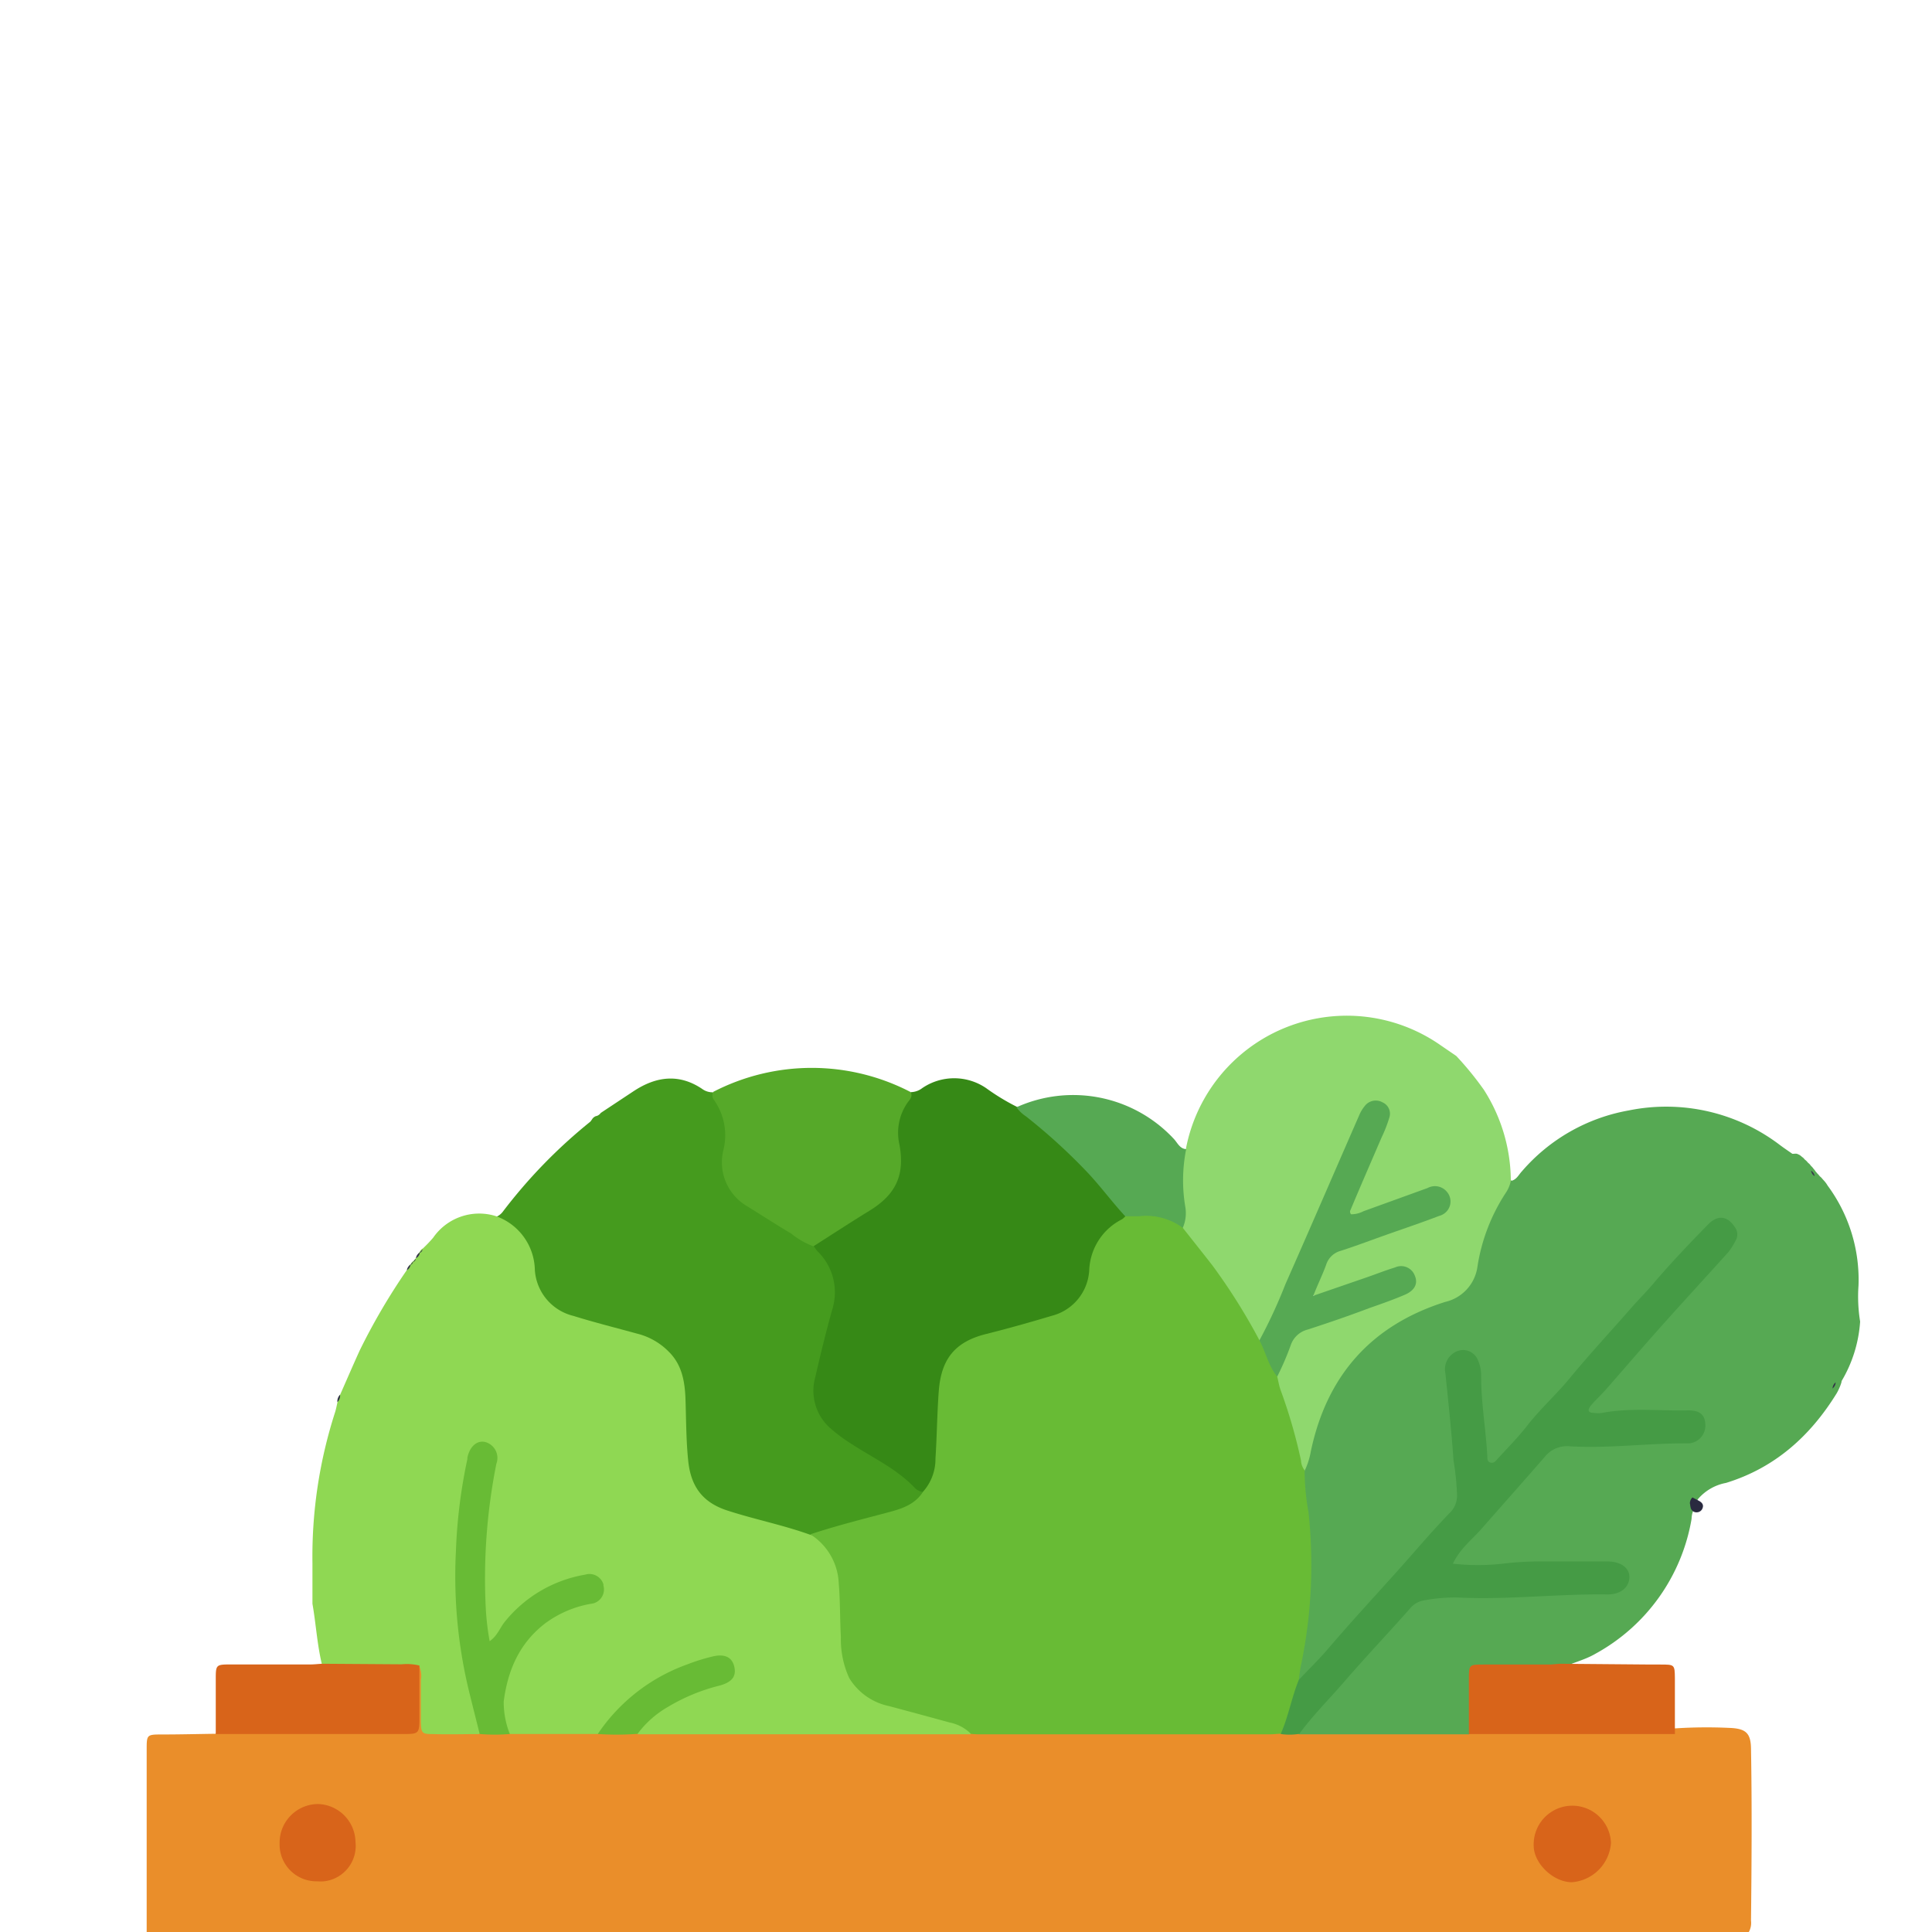 <svg id="Layer_1" data-name="Layer 1" xmlns="http://www.w3.org/2000/svg" viewBox="0 0 250 250"><defs><style>.cls-1{fill:#459b1e;}.cls-2{fill:#8fd86e;}.cls-3{fill:#368916;}.cls-4{fill:#56a929;}.cls-5{fill:#56a953;}.cls-6{fill:#ea8e2a;}.cls-7{fill:#8fd853;}.cls-8{fill:#d8641a;}.cls-9{fill:#39394d;}.cls-10{fill:#353549;}.cls-11{fill:#313147;}.cls-12{fill:#68bb35;}.cls-13{fill:#459b45;}.cls-14{fill:#2a2a40;}.cls-15{fill:#313146;}.cls-16{fill:#37374c;}.cls-17{fill:none;}</style></defs><title>products</title><path class="cls-1" d="M64.08,157.51a2.1,2.1,0,0,0,.94-.66,66.93,66.93,0,0,1,11.36-11.7,3.09,3.09,0,0,0,.23-.31,1,1,0,0,1,.49-.41.88.88,0,0,0,.32-.12,1,1,0,0,0,.32-.3h0l4.2-2.78c3-2,6-2.33,9-.27a2.2,2.2,0,0,0,1.27.38c2.27,1.86,2.72,4.38,2.23,7a6.58,6.58,0,0,0,3.26,7.44,87.36,87.36,0,0,1,7.84,5.07,7.77,7.77,0,0,1,2.89,8.53c-.65,2.8-1.41,5.57-2,8.36-.81,3.5,0,5.5,3,7.56,2.31,1.59,4.79,2.93,7.1,4.54a9.4,9.4,0,0,1,3.09,3.21c-.09,2-1.64,2.58-3.09,3q-5.1,1.6-10.31,2.78c-.45.09-.88.23-1.32.32a63.92,63.92,0,0,1-12.35-3.57c-2.55-1.09-3.8-3.28-4.27-6.11-.56-3.44-.06-6.9-.64-10.32a6.42,6.42,0,0,0-4.93-5.45c-2.62-.8-5.27-1.48-7.91-2.21-3.78-1-6.07-3.33-6.54-7.34a6.48,6.48,0,0,0-2.94-5.07C64.74,158.77,64.06,158.38,64.08,157.51Z"/><path class="cls-2" d="M188.44,136.64A40.76,40.76,0,0,1,192,141a22,22,0,0,1,3.5,11.65,1.73,1.73,0,0,1-.07,2.17,29.52,29.52,0,0,0-3.57,9.67,5.84,5.84,0,0,1-4.41,4.54,24,24,0,0,0-14.29,11.19,26.88,26.88,0,0,0-2.81,7.88c-.22,1-.44,2.09-1.73,2.34a1.64,1.64,0,0,1-1.19-1.42c-.65-3.27-1.89-6.37-2.8-9.56a2.84,2.84,0,0,1-.06-1.16c.82-4.55,3.29-7.39,8-8.42a45.88,45.88,0,0,0,7.38-2.61,10.81,10.81,0,0,0,1.27-.5c.53-.31,1-.67.73-1.39s-.82-.6-1.35-.47a22.28,22.28,0,0,0-3.16,1c-1.82.73-3.68,1.33-5.56,1.89a1.73,1.73,0,0,1-2-.3c-.54-.64-.25-1.35,0-2a7.15,7.15,0,0,1,5.11-5.13c3.25-.94,6.41-2.2,9.59-3.38.37-.14.74-.27,1.1-.43.59-.26,1.05-.65.81-1.34a1.18,1.18,0,0,0-1.62-.57c-1.48.54-3,1-4.43,1.57a32,32,0,0,1-4.28,1.41c-1.84.44-2.53-.31-1.87-2.1,1.06-2.87,2.34-5.66,3.58-8.46a10.37,10.37,0,0,0,.78-2c.12-.53.25-1.09-.34-1.39a1,1,0,0,0-1.35.4.85.85,0,0,0-.09.22c-.64,1.28-1.27,2.57-1.84,3.89-3.4,7.84-6.73,15.71-10.26,23.49-.37.82-.65,1.75-1.74,1.94-1.2-.2-1.66-1.18-2.16-2.08a59.79,59.79,0,0,0-7.09-10.25,4,4,0,0,1-1.25-2.79c-.12-2.38-.39-4.74-.29-7.13a3,3,0,0,1,1.21-2.68,21.19,21.19,0,0,1,33-13.41Z"/><path class="cls-3" d="M119.4,193.05a1.73,1.73,0,0,1-1-.49c-2.32-2.47-5.38-3.87-8.16-5.68a21.43,21.43,0,0,1-2.82-2.09,6.47,6.47,0,0,1-1.92-6.6c.67-2.93,1.38-5.84,2.19-8.73a7.4,7.4,0,0,0-1.92-7.56,5.64,5.64,0,0,1-.46-.63c0-1.1.82-1.58,1.56-2.07,1.73-1.15,3.52-2.23,5.29-3.32,2.83-1.76,4.1-4.14,3.48-7.56-.48-2.65-.22-5.22,2.26-7a2.48,2.48,0,0,0,1.44-.52,7.33,7.33,0,0,1,8.26,0,28.62,28.62,0,0,0,4,2.43,6.18,6.18,0,0,1,3.36,1.83,65.07,65.07,0,0,1,9.84,10,3.47,3.47,0,0,1,1.17,2.59c-.14.22.14,0-.06.18-2.78,2.15-4,5-4.62,8.46-.45,2.44-2.41,4-4.79,4.77-2.71.94-5.51,1.6-8.28,2.35-4.08,1.1-5.86,3.14-5.91,7.38a85.81,85.81,0,0,1-.51,8.78C121.58,191.07,121.57,192.88,119.4,193.05Z"/><path class="cls-4" d="M117.85,141.32c.23.5,0,.85-.32,1.23a6.82,6.82,0,0,0-1.14,5.57c.72,3.92-.45,6.44-3.87,8.54-2.44,1.5-4.84,3.07-7.26,4.61a10,10,0,0,1-2.87-1.64c-1.9-1.13-3.77-2.34-5.65-3.51a6.58,6.58,0,0,1-3.15-7.24,7.89,7.89,0,0,0-1.17-6.5,1,1,0,0,1-.13-1.09A27.73,27.73,0,0,1,117.85,141.32Z"/><path class="cls-5" d="M145.6,157.38c-1.8-1.94-3.35-4.1-5.2-6a75.32,75.32,0,0,0-7.61-6.9,4.8,4.8,0,0,1-1.26-1.2,17.79,17.79,0,0,1,20.37,4.1c.47.5.75,1.26,1.59,1.32a20.55,20.55,0,0,0-.1,7.54,4.83,4.83,0,0,1-.34,2.65,1.17,1.17,0,0,1-1.1.18,12.9,12.9,0,0,0-5.06-1A1.66,1.66,0,0,1,145.6,157.38Z"/><path class="cls-6" d="M225.81,250.63c-.85,0-1.69.06-2.54.06h-79c-.85,0-1.7,0-2.55.06s-1.82-.06-2.73-.06H102.67c-.72,0-1.43,0-2.15.05s-1.57-.05-2.35-.05H21.52c-.85,0-1.69,0-2.54-.06V226.44c0-2,0-2,2.07-2,2.28,0,4.56-.06,6.83-.09.86-.94,2-.82,3.11-.83H50.17c2.9,0,3.09-.28,3.2-3.12.07-1.65-.46-3.4.63-4.93,1.35-.37,1.33.69,1.42,1.47a37,37,0,0,1,.09,4.47c0,1.47.67,2.15,2.13,2.11a35.43,35.43,0,0,1,4.48.15c1.32-.25,2.65.06,4-.06,3.75-.15,7.5-.11,11.25,0,1.77.15,3.53-.18,5.29-.08,1,.39,1.94,0,2.91,0h35.24c1.61,0,3.23.54,4.83-.1,10.24.21,20.48,0,30.72.09h9.2a19.82,19.82,0,0,0,2.67,0c1.43.37,2.85-.06,4.27,0,5.86.11,11.72-.11,17.58.13q13.35-.27,26.71,0a62.88,62.88,0,0,1,7-.06c2.1.08,2.76.65,2.79,2.68.13,7.42.08,14.84,0,22.26A2.45,2.45,0,0,1,225.81,250.63Z"/><path class="cls-7" d="M77.35,224.38H66c-2.06-1.4-1.84-3.5-1.49-5.5,1.16-6.07,4.52-10.31,10.67-12,.34-.07.68-.15,1-.25.53-.2.93-.54.77-1.17s-.67-.77-1.23-.68a13.59,13.59,0,0,0-5.49,2,16.63,16.63,0,0,0-5,4.67c-.44.67-.92,1.42-1.81,1.28s-1-1.11-1.09-1.87a63,63,0,0,1-.17-13.31,62.2,62.2,0,0,1,1-7.94c.14-.7.32-1.58-.68-1.73s-1.09.72-1.26,1.42a33.71,33.71,0,0,0-1,6c-.15,2.34-.46,4.67-.52,7a69,69,0,0,0,2.52,19.33c.25.94.64,1.9-.23,2.76-2,0-3.91.06-5.87,0-1.56,0-1.63-.09-1.66-1.7V217.4a3.07,3.07,0,0,0-.26-1.91c-.33.21-.62.56-1,.59a69.07,69.07,0,0,1-10.57,0,1.25,1.25,0,0,1-1-.82c-.6-2.55-.75-5.17-1.2-7.74v-5.26a60.85,60.85,0,0,1,2.94-19.55c.13-.43.21-.87.31-1.31s.1-.68.34-.94h0c.84-1.9,1.66-3.81,2.52-5.7a81.61,81.61,0,0,1,6.11-10.42c.27-.17.16-.59.48-.73h0a1,1,0,0,1,.39-.45h0c.1-.16.25-.28.35-.43h0c.27-.18.16-.61.5-.73h-.06a.86.86,0,0,1,.41-.45h0a17.39,17.39,0,0,0,1.33-1.39,7.24,7.24,0,0,1,8.07-2.81,7.54,7.54,0,0,1,5.09,7,6.55,6.55,0,0,0,5,5.93c2.74.85,5.53,1.55,8.3,2.31a8.64,8.64,0,0,1,4,2.29c1.73,1.69,2.1,3.85,2.19,6.1.09,2.67.08,5.34.35,8,.33,3.35,1.85,5.44,5.07,6.48,3.53,1.15,7.2,1.87,10.7,3.13,2.46.45,3.91,2,4.33,4.78a34.35,34.35,0,0,1,.48,6.41,29,29,0,0,0,.29,4.46,6.25,6.25,0,0,0,4.8,5.52c2.79.87,5.65,1.51,8.45,2.38,1.12.35,2.48.59,2.44,2.27h-25.1c-6,0-12,0-18,0-.42-1.48.75-2.13,1.6-2.83a20.6,20.6,0,0,1,7.23-3.77c.44-.14.87-.29,1.31-.42.77-.22,1.65-.47,1.3-1.53-.3-.89-1.11-.72-1.83-.53a23.68,23.68,0,0,0-10.94,5.88C80,222.33,79,223.71,77.35,224.38Z"/><path class="cls-8" d="M41.66,215.29l10.3.07a6.88,6.88,0,0,1,2.31.16v7c0,1.7-.14,1.85-1.73,1.86H27.92v-7c0-1.95,0-2,1.9-2H40.11C40.62,215.38,41.14,215.32,41.66,215.29Z"/><path class="cls-9" d="M77.1,144.43l-.49.41Z"/><path class="cls-9" d="M77.74,144l-.32.3Z"/><path class="cls-10" d="M53.13,163.64a1,1,0,0,1-.48.73A1,1,0,0,1,53.13,163.64Z"/><path class="cls-10" d="M54.32,162.08a.88.88,0,0,1-.5.73A1,1,0,0,1,54.32,162.08Z"/><path class="cls-10" d="M53.47,163.24a.56.56,0,0,1-.39.45Z"/><path class="cls-10" d="M53.8,162.88a.52.52,0,0,1-.35.43Z"/><path class="cls-10" d="M54.67,161.68a.53.53,0,0,1-.41.45Z"/><path class="cls-11" d="M44,180.49a1.12,1.12,0,0,1-.34.94A1.16,1.16,0,0,1,44,180.49Z"/><path class="cls-5" d="M190.08,224.42h-22c-.46-1.49.71-2.32,1.48-3.18,3.84-4.27,7.7-8.52,11.49-12.84a7.05,7.05,0,0,1,5.34-2.4,51.25,51.25,0,0,1,5.68,0c5.11.19,10.18-.63,15.28-.43a3.08,3.08,0,0,0,1.53-.28,1.16,1.16,0,0,0,.73-1.25,1.12,1.12,0,0,0-.91-.92,1.92,1.92,0,0,0-.58-.11,111.63,111.63,0,0,0-12.54.14,42.2,42.2,0,0,1-6.26.14c-1.85-.09-2.25-1-1.26-2.62a35.28,35.28,0,0,1,3.7-4.29c2.32-2.73,4.83-5.32,7.16-8a5.18,5.18,0,0,1,4.48-2c4.58.24,9.13-.3,13.7-.4a7.59,7.59,0,0,0,1.17-.09c.78-.17,1.36-.58,1.3-1.45s-.75-1-1.43-1a87.85,87.85,0,0,0-9.6.11c-.32,0-.64.15-1,.16-.93,0-1.94.09-2.4-.92s.21-1.6.79-2.25c5.54-6.16,11-12.43,16.56-18.54a4.69,4.69,0,0,0,.51-.59c.47-.72,1.06-1.53.26-2.29s-1.59-.1-2.19.51c-3.2,3.26-6.21,6.7-9.24,10.12-3.51,4-7,7.92-10.51,11.87-2,2.29-4.12,4.54-6.12,6.86a6,6,0,0,1-.84.83c-1.4,1.08-2.54.67-2.77-1.06-.41-3-.72-6.09-.85-9.15a6.14,6.14,0,0,0-.26-2.13c-.26-.65-.64-1.19-1.43-1.07a1.34,1.34,0,0,0-1.18,1.5.15.15,0,0,1,0,.07c.25,3.25.41,6.51.79,9.74.19,1.62.31,3.24.55,4.85a5.87,5.87,0,0,1-1.79,5.13c-5.84,6.33-11.43,12.89-17.27,19.22-.68.73-1.29,1.84-2.54.76-.71-1.91.19-3.72.47-5.53a65,65,0,0,0,.07-18c-.14-1.15-.5-2.34.63-3.24a9.58,9.58,0,0,0,.84-2.59c2.06-9.79,7.8-16.31,17.38-19.34a5.44,5.44,0,0,0,4.19-4.62,24.13,24.13,0,0,1,3.62-9.44,4.37,4.37,0,0,0,.69-1.6c.73-.13,1-.78,1.44-1.25a23.7,23.7,0,0,1,13.82-7.87,24.29,24.29,0,0,1,19.58,4.49c.52.39,1.06.75,1.59,1.12h.2a1.34,1.34,0,0,1,.4,0l.18.08a1.2,1.2,0,0,1,.34.21l.15.13a1,1,0,0,1,.28.26s.13.14.14.13a1.72,1.72,0,0,1,.27.27s.13.15.14.14a1.16,1.16,0,0,1,.26.28,1.79,1.79,0,0,0,.13.14,1.94,1.94,0,0,1,.26.31,1.83,1.83,0,0,1,.24.31l.27.32a2.28,2.28,0,0,1,.29.33,1.82,1.82,0,0,1,.34.34l.17.19a3.65,3.65,0,0,1,.5.67,20.49,20.49,0,0,1,4,12.94,20.21,20.21,0,0,0,.21,4.66,17.29,17.29,0,0,1-2.4,7.7c0,.18-.09.37-.15.56a8.23,8.23,0,0,1-.47,1c-3.42,5.55-8,9.67-14.34,11.62a6.27,6.27,0,0,0-3.63,2.1,4.28,4.28,0,0,0-.37,1,3.11,3.11,0,0,0-.45,1.55A24.59,24.59,0,0,1,206.44,214c-1.56.91-3.41,1.25-5,2.16-2.73.2-5.47,0-8.2.12-1.94.05-2.23.36-2.3,2.32v3.7A2.62,2.62,0,0,1,190.08,224.42Z"/><path class="cls-12" d="M168.82,190.25a30.06,30.06,0,0,0,.5,5.43,63.61,63.61,0,0,1-1,19.94c-.12.57-.17,1.16-.25,1.73a7.55,7.55,0,0,1-2.34,7c-.45,0-.91.07-1.36.07H127a10.32,10.32,0,0,1-1.36-.06,5.3,5.3,0,0,0-2.72-1.46c-2.63-.72-5.27-1.44-7.91-2.14a7.91,7.91,0,0,1-5.12-3.62,12,12,0,0,1-1.08-5.3c-.13-2.33-.08-4.66-.28-7a7.85,7.85,0,0,0-3.68-6.3c3.28-1.08,6.63-1.93,10-2.82,1.78-.47,3.53-1,4.6-2.7a6.37,6.37,0,0,0,1.6-4.29c.19-2.92.21-5.86.43-8.77.32-4.07,2.06-6.33,6.12-7.34,2.84-.71,5.67-1.51,8.48-2.35a6.45,6.45,0,0,0,4.87-6,7.7,7.7,0,0,1,4.25-6.5,3.22,3.22,0,0,0,.43-.39h1.76a8,8,0,0,1,5.66,1.5c1.28,1.62,2.57,3.24,3.84,4.87a77.49,77.49,0,0,1,6.08,9.68c2,1,2.15,2.83,2.3,4.69.14.57.23,1.15.42,1.7a67.73,67.73,0,0,1,2.66,9.17A2.15,2.15,0,0,0,168.82,190.25Z"/><path class="cls-5" d="M165.27,178.13c-1.13-1.38-1.47-3.15-2.3-4.69a65.33,65.33,0,0,0,3.36-7.26c3.22-7.28,6.37-14.59,9.56-21.89a4.72,4.72,0,0,1,.7-1.16,1.78,1.78,0,0,1,2.3-.49,1.6,1.6,0,0,1,.88,2,17.15,17.15,0,0,1-1,2.56c-1.34,3.12-2.7,6.23-4,9.34a.48.48,0,0,0,.06.59,3.46,3.46,0,0,0,1.61-.4l8.29-3a2,2,0,0,1,2.49.48,1.91,1.91,0,0,1-.18,2.7,2,2,0,0,1-.82.43c-2.14.82-4.3,1.55-6.46,2.31s-4.17,1.53-6.28,2.21a2.71,2.71,0,0,0-1.88,1.81c-.43,1.19-1,2.34-1.66,4l7.05-2.43c1.18-.41,2.33-.87,3.52-1.23a1.89,1.89,0,0,1,2.51.92l.06.15c.43,1,0,1.89-1.27,2.45-1.5.64-3,1.17-4.58,1.72-2.64,1-5.29,1.91-8,2.79a3.12,3.12,0,0,0-2.2,2A35.49,35.49,0,0,1,165.27,178.13Z"/><path class="cls-13" d="M165.72,224.38c1-2.26,1.42-4.73,2.34-7,1.29-1.37,2.65-2.68,3.87-4.12,2.92-3.42,6-6.74,9-10.09,2.26-2.52,4.44-5.13,6.81-7.55a3.08,3.08,0,0,0,.8-2.13,33.34,33.34,0,0,0-.45-4.47c-.26-3.76-.67-7.52-1.05-11.27a2.53,2.53,0,0,1,1.47-2.89,2.07,2.07,0,0,1,2.67,1,5,5,0,0,1,.48,2.28c0,3.46.62,6.87.8,10.32,0,.32,0,.7.41.8s.62-.15.83-.39c1.32-1.45,2.71-2.84,3.91-4.38,1.69-2.17,3.74-4,5.48-6.11,2.61-3.17,5.41-6.18,8.11-9.27,1-1.13,2.06-2.17,3-3.32,2.16-2.52,4.46-4.93,6.79-7.31,1.27-1.31,2.5-1.15,3.43.22a1.58,1.58,0,0,1,.17,1.83,9.17,9.17,0,0,1-.93,1.48c-2.7,3-5.46,6-8.15,9s-5.15,5.88-7.73,8.82c-.6.68-1.29,1.3-1.88,2s-.35,1,.4,1a3.35,3.35,0,0,0,1,0c3.7-.7,7.43-.24,11.15-.33,1.55,0,2.18.59,2.22,1.86a2.3,2.3,0,0,1-2.08,2.41H218c-5,0-9.9.67-14.87.38a3.7,3.7,0,0,0-3.26,1.39c-2.69,3.1-5.42,6.16-8.13,9.25-1.23,1.41-2.78,2.56-3.74,4.55a29.07,29.07,0,0,0,6.46,0,39.82,39.82,0,0,1,4.88-.29H208c1.72,0,2.85.84,2.84,2,0,1.33-1.1,2.29-2.89,2.27-6.27-.09-12.52.68-18.79.42a20.51,20.51,0,0,0-4.88.35,2.87,2.87,0,0,0-1.78,1c-2.85,3.23-5.82,6.35-8.63,9.61-1.92,2.22-4,4.28-5.74,6.66A7.91,7.91,0,0,1,165.72,224.38Z"/><path class="cls-8" d="M201.81,215.29l11.87.1h1.17c1.85,0,1.86,0,1.88,1.8v7.2H190.07v-7c0-2,0-2,1.92-2h8.62C201,215.37,201.42,215.32,201.81,215.29Z"/><path class="cls-12" d="M62.07,224.38c-.42-1.71-.86-3.42-1.28-5.13A63.2,63.2,0,0,1,59,200.62a68,68,0,0,1,1.48-11.82v-.19c.32-1.48,1.28-2.29,2.36-2a2.14,2.14,0,0,1,1.39,2.8,75.75,75.75,0,0,0-1.36,18.89,34.22,34.22,0,0,0,.49,4.07c1-.69,1.33-1.73,1.95-2.5a17,17,0,0,1,10.4-6.11A1.89,1.89,0,0,1,78.08,205a.75.75,0,0,1,0,.16,1.87,1.87,0,0,1-1.28,2.31,2.57,2.57,0,0,1-.4.07,14,14,0,0,0-5.88,2.54c-3.33,2.58-4.82,6.07-5.34,10.09a11.24,11.24,0,0,0,.79,4.21A23.56,23.56,0,0,1,62.07,224.38Z"/><path class="cls-8" d="M203.4,243.56c-2.39,0-4.94-2.43-4.94-4.73a5,5,0,1,1,10-.34A5.5,5.5,0,0,1,203.4,243.56Z"/><path class="cls-8" d="M46,238.34a4.61,4.61,0,0,1-4.06,5.1,4.81,4.81,0,0,1-.85,0,4.77,4.77,0,0,1-4.91-4.61c0-.13,0-.26,0-.39a5,5,0,0,1,5-5A5,5,0,0,1,46,238.34Z"/><path class="cls-12" d="M77.35,224.38a23.5,23.5,0,0,1,11.56-9,24.9,24.9,0,0,1,3.17-1c1.58-.42,2.58,0,2.9,1.15.37,1.33-.2,2.14-1.89,2.59a24.31,24.31,0,0,0-6.67,2.76,12.8,12.8,0,0,0-3.92,3.48A36.88,36.88,0,0,1,77.35,224.38Z"/><path class="cls-14" d="M219,193.77l.85.44c.36.2.63.48.47.92a.79.79,0,0,1-.71.56.76.76,0,0,1-.84-.61c-.05-.18-.06-.37-.1-.56A1.08,1.08,0,0,1,219,193.77Z"/><path class="cls-15" d="M237.53,178.88a1.09,1.09,0,0,1-.4.79A1.09,1.09,0,0,1,237.53,178.88Z"/><path class="cls-16" d="M234.35,151.48a1,1,0,0,1,.46.71A1,1,0,0,1,234.35,151.48Z"/><path class="cls-16" d="M235.2,152.64l.37.48Z"/><path class="cls-16" d="M234.85,152.24l.33.4Z"/><path class="cls-16" d="M234,151.08l.41.42Z"/><path class="cls-16" d="M233.58,150.69l.41.41Z"/><path class="cls-16" d="M233.2,150.3l.41.41Z"/><path class="cls-16" d="M232.79,149.88l.42.42Z"/><path class="cls-16" d="M232.4,149.51l.42.42Z"/><path class="cls-16" d="M232,149.12l.41.41Z"/><rect class="cls-17" width="250" height="250"/></svg>